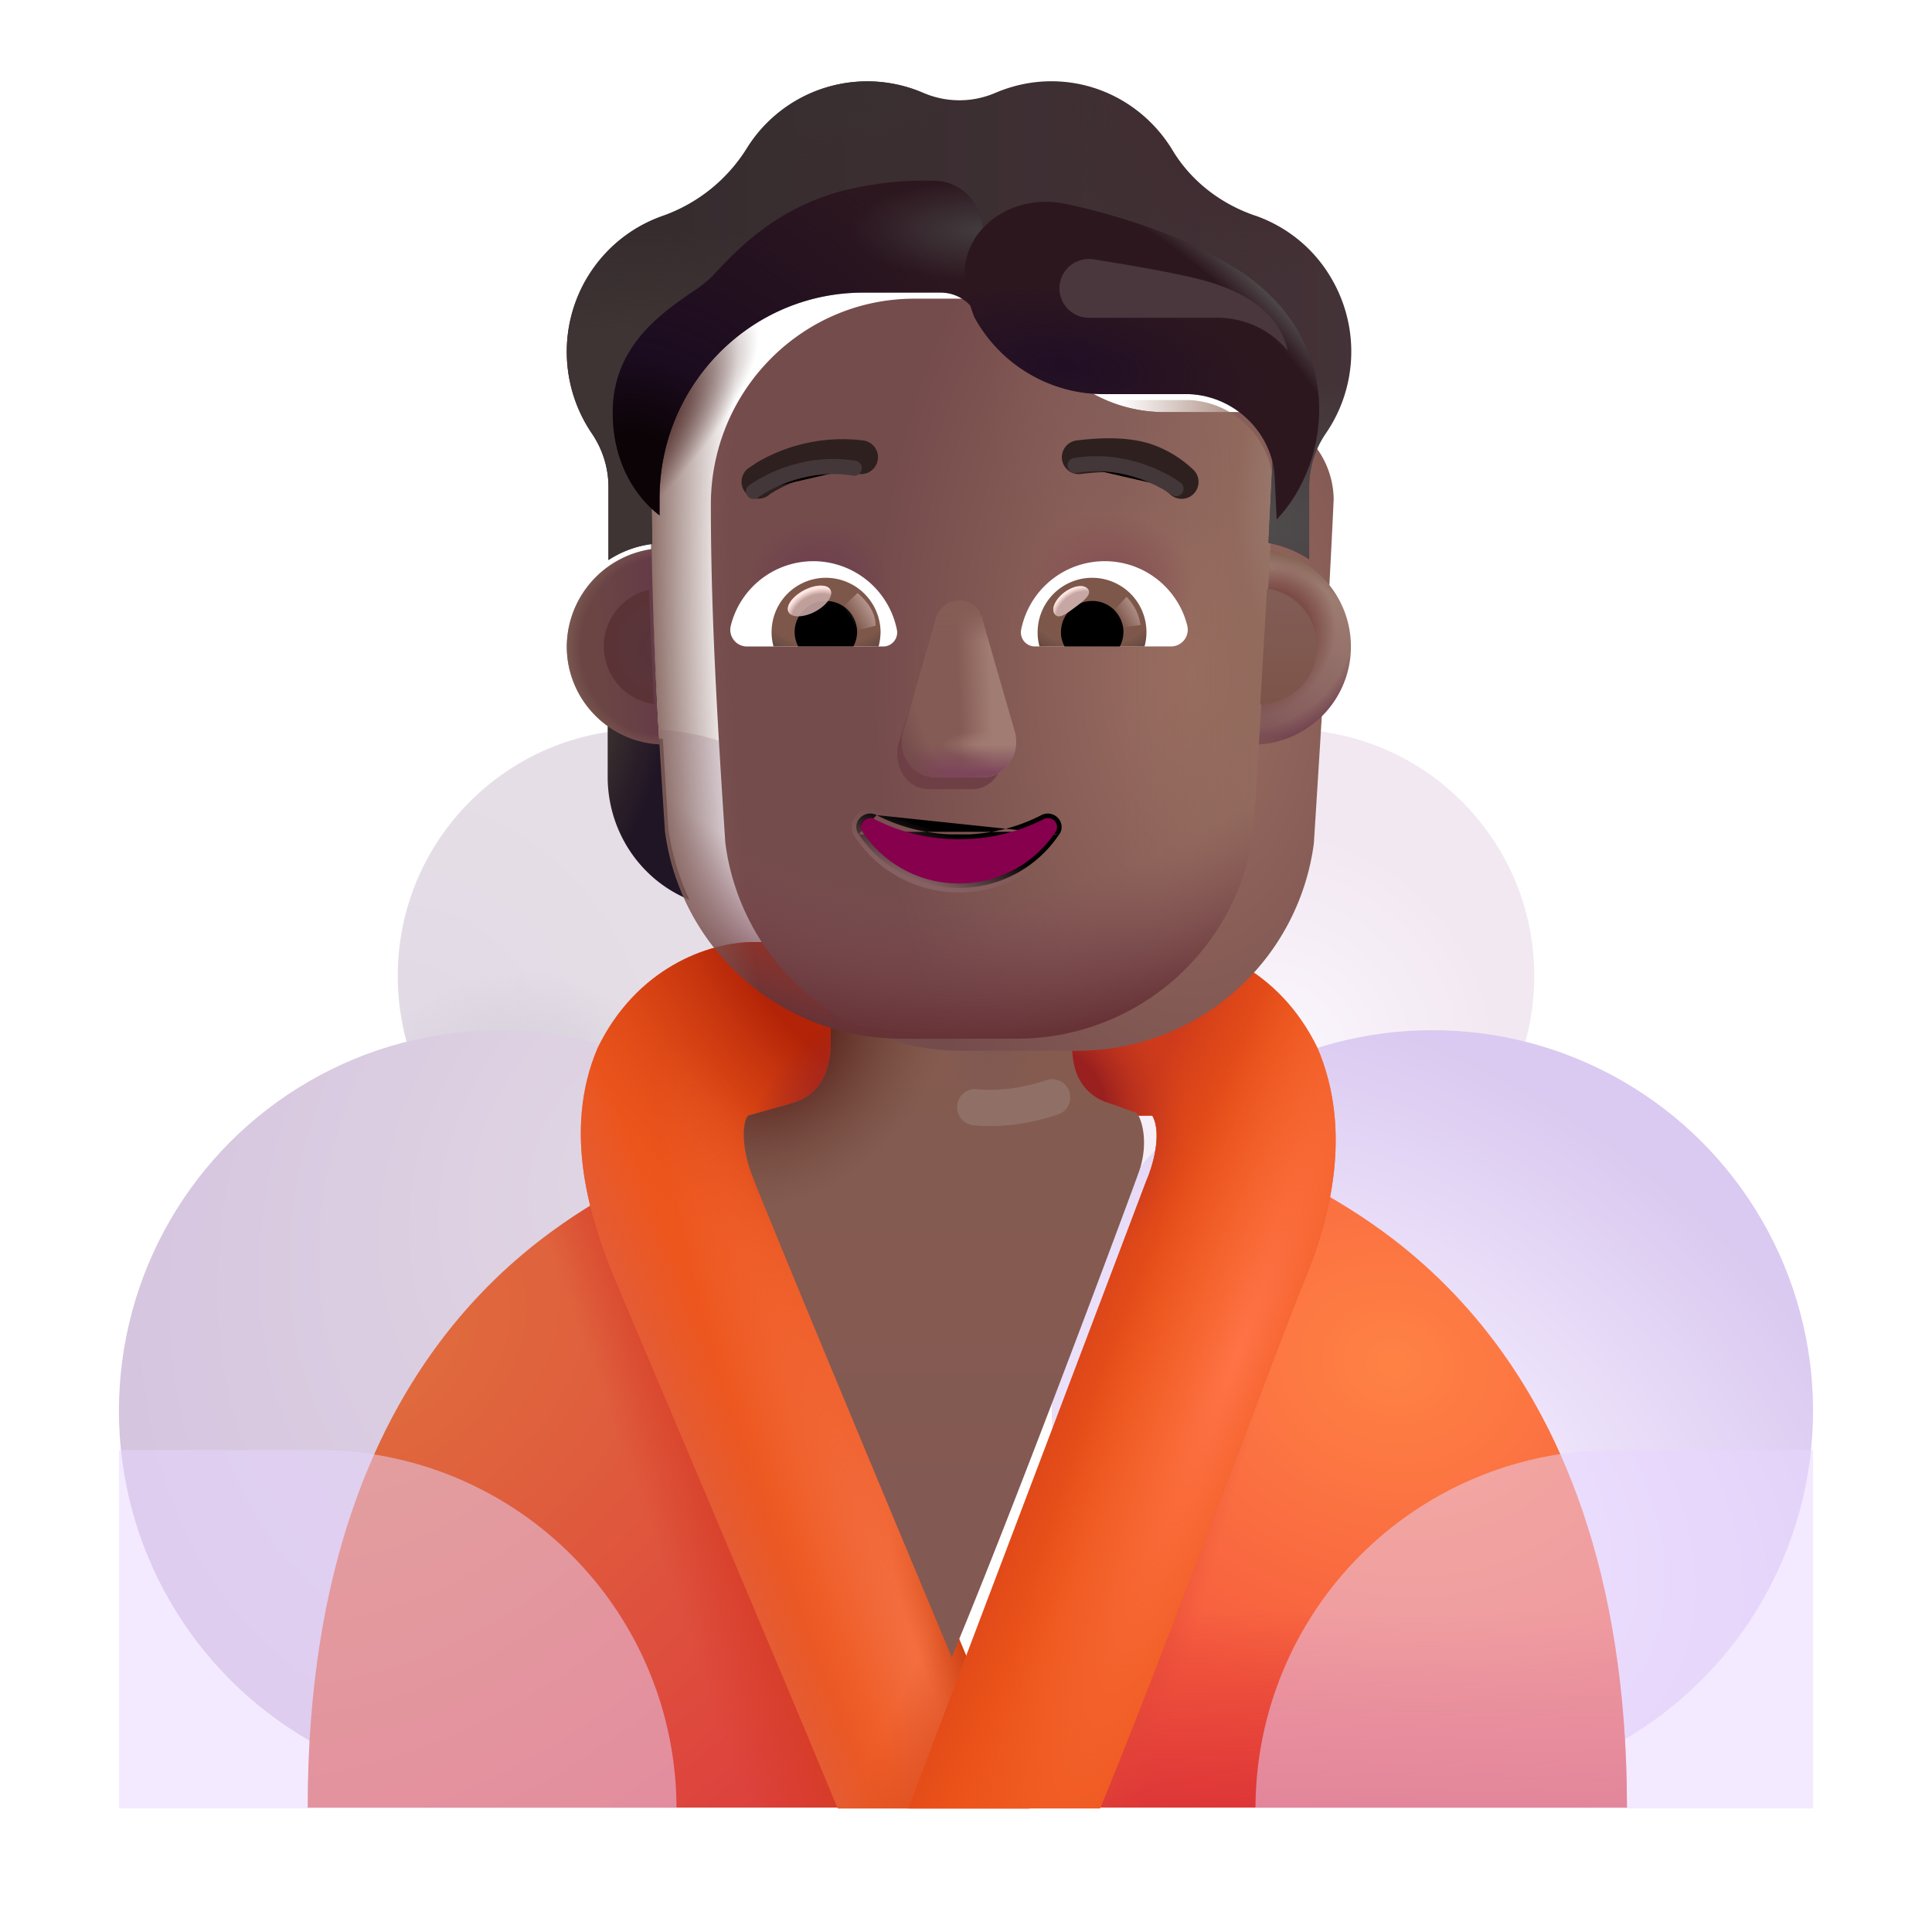 <svg width="100%" height="100%" viewBox="0 0 32 32" xmlns="http://www.w3.org/2000/svg"><circle cx="10.674" cy="16.165" r="4.086" fill="url(#a)"/><circle cx="10.674" cy="16.165" r="4.086" fill="url(#b)"/><circle cx="8.275" cy="23.368" r="6.305" fill="url(#c)"/><circle r="4.086" fill="url(#d)" transform="matrix(-1 0 0 1 21.326 16.165)"/><circle r="4.086" fill="url(#e)" transform="matrix(-1 0 0 1 21.326 16.165)"/><circle r="6.305" fill="url(#f)" transform="matrix(-1 0 0 1 23.725 23.368)"/><path fill="url(#g)" d="M26.947 29.939c0-7.961-4.617-9.875-5.375-10.383l-5.047 10.383z"/><path fill="url(#h)" d="M26.947 29.939c0-7.961-4.617-9.875-5.375-10.383l-5.047 10.383z"/><path fill="url(#i)" d="M26.947 29.939c0-7.961-4.617-9.875-5.375-10.383l-5.047 10.383z"/><path fill="url(#j)" d="M5.096 29.939c0-7.961 4.617-9.875 5.375-10.383l5.047 10.383z"/><path fill="url(#k)" d="M5.096 29.939c0-7.961 4.617-9.875 5.375-10.383l5.047 10.383z"/><path fill="#ED561D" d="M9.9 17.353c.641-1.313 1.82-1.75 2.594-1.75h2.61v2.875h-2.47c-.168.303-.002.85.102 1.086l4.317 10.39h-3.176c-1.068-2.583-3.292-7.817-3.68-8.742-.42-1.004-.89-2.476-.297-3.86"/><path fill="url(#l)" d="M9.9 17.353c.641-1.313 1.82-1.75 2.594-1.75h2.61v2.875h-2.47c-.168.303-.002.85.102 1.086l4.317 10.39h-3.176c-1.068-2.583-3.292-7.817-3.68-8.742-.42-1.004-.89-2.476-.297-3.86"/><path fill="url(#m)" d="M9.9 17.353c.641-1.313 1.82-1.75 2.594-1.75h2.61v2.875h-2.47c-.168.303-.002.85.102 1.086l4.317 10.39h-3.176c-1.068-2.583-3.292-7.817-3.68-8.742-.42-1.004-.89-2.476-.297-3.86"/><path fill="url(#n)" d="M9.9 17.353c.641-1.313 1.82-1.75 2.594-1.75h2.61v2.875h-2.47c-.168.303-.002.85.102 1.086l4.317 10.39h-3.176c-1.068-2.583-3.292-7.817-3.68-8.742-.42-1.004-.89-2.476-.297-3.86"/><path fill="url(#o)" d="M9.9 17.353c.641-1.313 1.82-1.75 2.594-1.75h2.61v2.875h-2.47c-.168.303-.002.85.102 1.086l4.317 10.39h-3.176c-1.068-2.583-3.292-7.817-3.68-8.742-.42-1.004-.89-2.476-.297-3.86"/><path fill="url(#p)" d="M9.9 17.353c.641-1.313 1.82-1.75 2.594-1.75h2.61v2.875h-2.47c-.168.303-.002.85.102 1.086l4.317 10.39h-3.176c-1.068-2.583-3.292-7.817-3.68-8.742-.42-1.004-.89-2.476-.297-3.86"/><path fill="url(#q)" d="M9.9 17.353c.641-1.313 1.82-1.75 2.594-1.75h2.61v2.875h-2.47c-.168.303-.002.85.102 1.086l4.317 10.39h-3.176c-1.068-2.583-3.292-7.817-3.68-8.742-.42-1.004-.89-2.476-.297-3.86"/><path fill="#EC551B" d="M21.82 17.353c-.641-1.313-1.82-1.75-2.594-1.75h-2.61v2.875h2.47c.168.303.002.85-.102 1.086l-3.939 10.39h3.176c1.068-2.583 2.995-7.817 3.383-8.742.42-1.004.81-2.476.216-3.86"/><path fill="url(#r)" d="M21.82 17.353c-.641-1.313-1.82-1.75-2.594-1.75h-2.61v2.875h2.47c.168.303.002.85-.102 1.086l-3.939 10.39h3.176c1.068-2.583 2.995-7.817 3.383-8.742.42-1.004.81-2.476.216-3.86"/><path fill="url(#s)" d="M21.82 17.353c-.641-1.313-1.82-1.75-2.594-1.75h-2.61v2.875h2.47c.168.303.002.85-.102 1.086l-3.939 10.39h3.176c1.068-2.583 2.995-7.817 3.383-8.742.42-1.004.81-2.476.216-3.86"/><path fill="url(#t)" d="M21.82 17.353c-.641-1.313-1.82-1.75-2.594-1.75h-2.61v2.875h2.47c.168.303.002.85-.102 1.086l-3.939 10.39h3.176c1.068-2.583 2.995-7.817 3.383-8.742.42-1.004.81-2.476.216-3.86"/><g filter="url(#u)"><path fill="url(#v)" d="M14.01 16.517h4v.887c.01.175.045.374.152.53a.8.8 0 0 0 .446.333l.464.164c.076.068.22.478.04.984-.181.505-2.043 5.51-3.094 8.02v.02l-.004-.01-.005.01v-.02c-1.052-2.51-3.139-7.515-3.32-8.02-.18-.506-.122-.87-.046-.937l.68-.192c.218-.062.373-.14.515-.347.113-.166.158-.39.172-.572z"/><path fill="url(#w)" d="M14.01 16.517h4v.887c.01.175.045.374.152.53a.8.8 0 0 0 .446.333l.464.164c.076.068.22.478.04.984-.181.505-2.043 5.51-3.094 8.02v.02l-.004-.01-.005.01v-.02c-1.052-2.51-3.139-7.515-3.32-8.02-.18-.506-.122-.87-.046-.937l.68-.192c.218-.062.373-.14.515-.347.113-.166.158-.39.172-.572z"/><path fill="url(#x)" d="M14.01 16.517h4v.887c.01.175.045.374.152.53a.8.8 0 0 0 .446.333l.464.164c.076.068.22.478.04.984-.181.505-2.043 5.51-3.094 8.02v.02l-.004-.01-.005.01v-.02c-1.052-2.51-3.139-7.515-3.32-8.02-.18-.506-.122-.87-.046-.937l.68-.192c.218-.062.373-.14.515-.347.113-.166.158-.39.172-.572z"/></g><path fill="#E8D6FF" d="M1.97 24.017h3.298a5.94 5.94 0 0 1 5.937 5.937H1.971zM30.03 24.017h-3.298a5.94 5.94 0 0 0-5.937 5.937h9.234z" opacity=".5"/><g filter="url(#y)"><path stroke="#907066" stroke-linecap="round" stroke-width=".6" d="M16.152 18.338c.19.027.71.032 1.275-.163"/></g><path fill="url(#z)" d="M20.791 12.237c.338-.01.655-.126.913-.311v.94c0 .901-.537 1.704-1.353 2.037q.26-.55.349-1.19z"/><path fill="url(#A)" d="M10.978 12.237a1.66 1.66 0 0 1-.913-.311v.94c0 .901.537 1.704 1.353 2.037a4.1 4.1 0 0 1-.35-1.19z"/><g filter="url(#B)"><path fill="url(#C)" d="M11.014 13.766a3.95 3.95 0 0 0 3.922 3.438h1.904a3.95 3.95 0 0 0 3.922-3.438c.12-1.9.24-3.795.328-5.695a1.463 1.463 0 0 0-1.392-1.445h-1.413a2.44 2.44 0 0 1-2.233-1.457.67.67 0 0 0-.62-.422h-1.286c-1.863 0-3.372 1.527-3.372 3.41 0 1.879.117 3.727.24 5.61"/><path fill="url(#D)" d="M11.014 13.766a3.95 3.95 0 0 0 3.922 3.438h1.904a3.95 3.95 0 0 0 3.922-3.438c.12-1.9.24-3.795.328-5.695a1.463 1.463 0 0 0-1.392-1.445h-1.413a2.44 2.44 0 0 1-2.233-1.457.67.67 0 0 0-.62-.422h-1.286c-1.863 0-3.372 1.527-3.372 3.41 0 1.879.117 3.727.24 5.61"/></g><path fill="url(#E)" d="M11.014 13.766a3.95 3.95 0 0 0 3.922 3.438h1.904a3.95 3.95 0 0 0 3.922-3.438c.12-1.9.24-3.795.328-5.695a1.463 1.463 0 0 0-1.392-1.445h-1.413a2.44 2.44 0 0 1-2.233-1.457.67.67 0 0 0-.62-.422h-1.286c-1.863 0-3.372 1.527-3.372 3.41 0 1.879.117 3.727.24 5.61"/><path fill="url(#F)" d="M11.014 13.766a3.95 3.95 0 0 0 3.922 3.438h1.904a3.95 3.95 0 0 0 3.922-3.438c.12-1.9.24-3.795.328-5.695a1.463 1.463 0 0 0-1.392-1.445h-1.413a2.44 2.44 0 0 1-2.233-1.457.67.67 0 0 0-.62-.422h-1.286c-1.863 0-3.372 1.527-3.372 3.41 0 1.879.117 3.727.24 5.61"/><path fill="url(#G)" d="M11.014 13.766a3.95 3.95 0 0 0 3.922 3.438h1.904a3.95 3.95 0 0 0 3.922-3.438c.12-1.9.24-3.795.328-5.695a1.463 1.463 0 0 0-1.392-1.445h-1.413a2.44 2.44 0 0 1-2.233-1.457.67.67 0 0 0-.62-.422h-1.286c-1.863 0-3.372 1.527-3.372 3.41 0 1.879.117 3.727.24 5.61"/><path fill="url(#H)" d="M11.014 13.766a3.95 3.95 0 0 0 3.922 3.438h1.904a3.95 3.95 0 0 0 3.922-3.438c.12-1.9.24-3.795.328-5.695a1.463 1.463 0 0 0-1.392-1.445h-1.413a2.44 2.44 0 0 1-2.233-1.457.67.67 0 0 0-.62-.422h-1.286c-1.863 0-3.372 1.527-3.372 3.41 0 1.879.117 3.727.24 5.61"/><path fill="url(#I)" d="M11.014 13.766a3.95 3.95 0 0 0 3.922 3.438h1.904a3.95 3.95 0 0 0 3.922-3.438c.12-1.9.24-3.795.328-5.695a1.463 1.463 0 0 0-1.392-1.445h-1.413a2.44 2.44 0 0 1-2.233-1.457.67.67 0 0 0-.62-.422h-1.286c-1.863 0-3.372 1.527-3.372 3.41 0 1.879.117 3.727.24 5.61"/><path fill="url(#J)" d="M11.014 13.766a3.95 3.95 0 0 0 3.922 3.438h1.904a3.95 3.95 0 0 0 3.922-3.438c.12-1.9.24-3.795.328-5.695a1.463 1.463 0 0 0-1.392-1.445h-1.413a2.44 2.44 0 0 1-2.233-1.457.67.67 0 0 0-.62-.422h-1.286c-1.863 0-3.372 1.527-3.372 3.41 0 1.879.117 3.727.24 5.61"/><path fill="url(#K)" d="M11.014 13.766a3.95 3.95 0 0 0 3.922 3.438h1.904a3.95 3.95 0 0 0 3.922-3.438c.12-1.9.24-3.795.328-5.695a1.463 1.463 0 0 0-1.392-1.445h-1.413a2.44 2.44 0 0 1-2.233-1.457.67.67 0 0 0-.62-.422h-1.286c-1.863 0-3.372 1.527-3.372 3.41 0 1.879.117 3.727.24 5.61"/><g filter="url(#L)"><path fill="#6F3F46" d="m15.479 10.452-.596 1.855c-.102.382.142.764.489.764h.738c.346 0 .591-.388.49-.764l-.5-1.855c-.107-.411-.509-.411-.621 0"/></g><g filter="url(#M)"><path fill="#845B55" d="m15.499 10.254-.537 1.856c-.11.382.153.763.526.763h.793c.373 0 .635-.387.526-.763l-.537-1.856c-.115-.41-.651-.41-.771 0"/><path fill="url(#N)" d="m15.499 10.254-.537 1.856c-.11.382.153.763.526.763h.793c.373 0 .635-.387.526-.763l-.537-1.856c-.115-.41-.651-.41-.771 0"/><path fill="url(#O)" d="m15.499 10.254-.537 1.856c-.11.382.153.763.526.763h.793c.373 0 .635-.387.526-.763l-.537-1.856c-.115-.41-.651-.41-.771 0"/><path fill="url(#P)" d="m15.499 10.254-.537 1.856c-.11.382.153.763.526.763h.793c.373 0 .635-.387.526-.763l-.537-1.856c-.115-.41-.651-.41-.771 0"/><path fill="url(#Q)" d="m15.499 10.254-.537 1.856c-.11.382.153.763.526.763h.793c.373 0 .635-.387.526-.763l-.537-1.856c-.115-.41-.651-.41-.771 0"/><path fill="url(#R)" d="m15.499 10.254-.537 1.856c-.11.382.153.763.526.763h.793c.373 0 .635-.387.526-.763l-.537-1.856c-.115-.41-.651-.41-.771 0"/></g><g filter="url(#S)"><path stroke="url(#T)" stroke-width=".15" d="M14.52 13.501c.394.205.864.323 1.364.323.506 0 .97-.118 1.364-.323a.23.23 0 0 1 .273.045c.065.067.09.176.024.274m-3.024-.319 2.962.278M14.52 13.5h-.001a.23.23 0 0 0-.273.047.21.21 0 0 0-.023.273m.297-.32-.235.278m3.26.041h-.001l-.062-.041m.062.041-.062-.041m.062.041a1.99 1.99 0 0 1-1.66.888 1.99 1.99 0 0 1-1.66-.887m3.258-.042a1.91 1.91 0 0 1-1.599.854c-.67 0-1.26-.342-1.598-.854m-.062.042.062-.042m-.062.042v-.001l.062-.041"/></g><path fill="url(#U)" d="M15.884 13.9c-.512 0-.993-.121-1.398-.332-.138-.07-.287.085-.2.21.338.513.927.855 1.598.855s1.26-.342 1.599-.854c.087-.13-.062-.282-.2-.211a3 3 0 0 1-1.399.331"/><g filter="url(#V)"><path fill="url(#W)" d="M20.785 4.27c.519.18.985.542 1.279 1.062a2.39 2.39 0 0 1-.107 2.55c-.177.26-.273.568-.273.882v1.2a1.8 1.8 0 0 0-.674-.271l.08-1.622a1.463 1.463 0 0 0-1.392-1.445h-1.413a2.44 2.44 0 0 1-2.233-1.457.67.67 0 0 0-.62-.422h-1.286c-1.863 0-3.372 1.527-3.372 3.41l.03 1.553a1.7 1.7 0 0 0-.726.266V8.764c0-.314-.097-.622-.273-.882a2.41 2.41 0 0 1-.145-2.469c.295-.558.771-.947 1.312-1.137a2.7 2.7 0 0 0 1.397-1.12 2.35 2.35 0 0 1 2.918-.92c.385.167.819.167 1.204 0 .284-.12.594-.19.92-.19.852 0 1.596.46 2.008 1.142.31.514.798.888 1.366 1.083"/><path fill="url(#X)" d="M20.785 4.27c.519.18.985.542 1.279 1.062a2.39 2.39 0 0 1-.107 2.55c-.177.26-.273.568-.273.882v1.2a1.8 1.8 0 0 0-.674-.271l.08-1.622a1.463 1.463 0 0 0-1.392-1.445h-1.413a2.44 2.44 0 0 1-2.233-1.457.67.67 0 0 0-.62-.422h-1.286c-1.863 0-3.372 1.527-3.372 3.41l.03 1.553a1.7 1.7 0 0 0-.726.266V8.764c0-.314-.097-.622-.273-.882a2.41 2.41 0 0 1-.145-2.469c.295-.558.771-.947 1.312-1.137a2.7 2.7 0 0 0 1.397-1.12 2.35 2.35 0 0 1 2.918-.92c.385.167.819.167 1.204 0 .284-.12.594-.19.92-.19.852 0 1.596.46 2.008 1.142.31.514.798.888 1.366 1.083"/><path fill="url(#Y)" d="M20.785 4.27c.519.18.985.542 1.279 1.062a2.39 2.39 0 0 1-.107 2.55c-.177.26-.273.568-.273.882v1.2a1.8 1.8 0 0 0-.674-.271l.08-1.622a1.463 1.463 0 0 0-1.392-1.445h-1.413a2.44 2.44 0 0 1-2.233-1.457.67.67 0 0 0-.62-.422h-1.286c-1.863 0-3.372 1.527-3.372 3.41l.03 1.553a1.7 1.7 0 0 0-.726.266V8.764c0-.314-.097-.622-.273-.882a2.41 2.41 0 0 1-.145-2.469c.295-.558.771-.947 1.312-1.137a2.7 2.7 0 0 0 1.397-1.12 2.35 2.35 0 0 1 2.918-.92c.385.167.819.167 1.204 0 .284-.12.594-.19.92-.19.852 0 1.596.46 2.008 1.142.31.514.798.888 1.366 1.083"/><path fill="url(#Z)" d="M20.785 4.27c.519.18.985.542 1.279 1.062a2.39 2.39 0 0 1-.107 2.55c-.177.26-.273.568-.273.882v1.2a1.8 1.8 0 0 0-.674-.271l.08-1.622a1.463 1.463 0 0 0-1.392-1.445h-1.413a2.44 2.44 0 0 1-2.233-1.457.67.67 0 0 0-.62-.422h-1.286c-1.863 0-3.372 1.527-3.372 3.41l.03 1.553a1.7 1.7 0 0 0-.726.266V8.764c0-.314-.097-.622-.273-.882a2.41 2.41 0 0 1-.145-2.469c.295-.558.771-.947 1.312-1.137a2.7 2.7 0 0 0 1.397-1.12 2.35 2.35 0 0 1 2.918-.92c.385.167.819.167 1.204 0 .284-.12.594-.19.92-.19.852 0 1.596.46 2.008 1.142.31.514.798.888 1.366 1.083"/><path fill="url(#aa)" d="M20.785 4.27c.519.18.985.542 1.279 1.062a2.39 2.39 0 0 1-.107 2.55c-.177.26-.273.568-.273.882v1.2a1.8 1.8 0 0 0-.674-.271l.08-1.622a1.463 1.463 0 0 0-1.392-1.445h-1.413a2.44 2.44 0 0 1-2.233-1.457.67.67 0 0 0-.62-.422h-1.286c-1.863 0-3.372 1.527-3.372 3.41l.03 1.553a1.7 1.7 0 0 0-.726.266V8.764c0-.314-.097-.622-.273-.882a2.41 2.41 0 0 1-.145-2.469c.295-.558.771-.947 1.312-1.137a2.7 2.7 0 0 0 1.397-1.12 2.35 2.35 0 0 1 2.918-.92c.385.167.819.167 1.204 0 .284-.12.594-.19.92-.19.852 0 1.596.46 2.008 1.142.31.514.798.888 1.366 1.083"/></g><g filter="url(#ab)"><path fill="#2E201F" d="M19.652 7.968a1.9 1.9 0 0 0-.694-.415c-.307-.097-.692-.123-1.224-.058a.28.28 0 0 0 .068.556c.486-.06.783-.028.988.036.2.063.335.165.494.303a.28.28 0 1 0 .368-.422"/></g><g filter="url(#ac)"><path fill="#2E201F" d="M12.441 7.858a2.8 2.8 0 0 1 1.755-.363.28.28 0 0 1-.067.556 2.24 2.24 0 0 0-1.4.287 1 1 0 0 0-.093.06l-.002.003a.28.28 0 0 1-.343-.443z"/></g><g filter="url(#ad)"><path fill="#2D171F" d="M16.119 5.307a3 3 0 0 1-.067-.138.67.67 0 0 0-.62-.422h-1.286c-1.863 0-3.372 1.527-3.372 3.41v.279c-.343-.262-.775-.813-.775-1.704 0-1.082.79-1.629 1.292-1.978a2.5 2.5 0 0 0 .334-.255l.1-.106c.354-.374.982-1.04 2.08-1.332a5.5 5.5 0 0 1 1.53-.167c.472.012.805.42.805.893v1.507z"/><path fill="url(#ae)" d="M16.119 5.307a3 3 0 0 1-.067-.138.67.67 0 0 0-.62-.422h-1.286c-1.863 0-3.372 1.527-3.372 3.41v.279c-.343-.262-.775-.813-.775-1.704 0-1.082.79-1.629 1.292-1.978a2.5 2.5 0 0 0 .334-.255l.1-.106c.354-.374.982-1.04 2.08-1.332a5.5 5.5 0 0 1 1.53-.167c.472.012.805.42.805.893v1.507z"/><path fill="url(#af)" d="M16.119 5.307a3 3 0 0 1-.067-.138.67.67 0 0 0-.62-.422h-1.286c-1.863 0-3.372 1.527-3.372 3.41v.279c-.343-.262-.775-.813-.775-1.704 0-1.082.79-1.629 1.292-1.978a2.5 2.5 0 0 0 .334-.255l.1-.106c.354-.374.982-1.04 2.08-1.332a5.5 5.5 0 0 1 1.53-.167c.472.012.805.42.805.893v1.507z"/></g><g filter="url(#ag)"><path fill="#2D171F" d="m21.146 8.605-.03-.637c-.01-.771-.647-1.407-1.418-1.44h-1.413c-.898 0-1.716-.49-2.144-1.27 0 0-.062-.144-.125-.388-.253-.97.674-1.707 1.654-1.49.952.21 2.034.564 2.857 1.101 1.76 1.149 1.546 3.149.619 4.124"/><path fill="url(#ah)" d="m21.146 8.605-.03-.637c-.01-.771-.647-1.407-1.418-1.44h-1.413c-.898 0-1.716-.49-2.144-1.27 0 0-.062-.144-.125-.388-.253-.97.674-1.707 1.654-1.49.952.21 2.034.564 2.857 1.101 1.76 1.149 1.546 3.149.619 4.124"/><path fill="url(#ai)" d="m21.146 8.605-.03-.637c-.01-.771-.647-1.407-1.418-1.44h-1.413c-.898 0-1.716-.49-2.144-1.27 0 0-.062-.144-.125-.388-.253-.97.674-1.707 1.654-1.49.952.21 2.034.564 2.857 1.101 1.76 1.149 1.546 3.149.619 4.124"/></g><path fill="#fff" d="M18.298 9.295c.659 0 1.216.454 1.367 1.069a.277.277 0 0 1-.27.343h-2.252a.232.232 0 0 1-.23-.274 1.41 1.41 0 0 1 1.385-1.138"/><path fill="url(#aj)" d="M18.089 9.57a.9.9 0 0 1 .868 1.138h-1.74a.904.904 0 0 1 .872-1.138"/><path fill="#000" d="M17.573 10.47c0-.286.23-.516.516-.516a.514.514 0 0 1 .459.754h-.914a.47.47 0 0 1-.061-.238"/><g filter="url(#ak)"><path fill="#C7A7A3" d="M18.023 9.76c.064.086-.07.19-.223.304-.152.114-.266.195-.33.109s.008-.248.16-.362c.153-.114.328-.137.393-.051"/><path fill="url(#al)" d="M18.023 9.76c.064.086-.07.19-.223.304-.152.114-.266.195-.33.109s.008-.248.16-.362c.153-.114.328-.137.393-.051"/></g><g filter="url(#am)"><path fill="url(#an)" d="M18.891 10.352a.85.85 0 0 0-.233-.467l-.263.287.119.23z"/></g><path fill="#fff" d="M13.471 9.295a1.41 1.41 0 0 0-1.367 1.069.277.277 0 0 0 .27.344h2.252a.232.232 0 0 0 .23-.275 1.414 1.414 0 0 0-1.385-1.138"/><path fill="url(#ao)" d="M13.68 9.57a.9.9 0 0 0-.868 1.138h1.74a1 1 0 0 0 .033-.238.907.907 0 0 0-.905-.9"/><path fill="#000" d="M14.196 10.47a.514.514 0 0 0-.516-.516.514.514 0 0 0-.459.753h.913a.5.5 0 0 0 .062-.237"/><g filter="url(#ap)"><path fill="url(#aq)" d="M14.503 10.364c0-.29-.237-.485-.3-.543l-.292.281.18.365z"/></g><g filter="url(#ar)" transform="rotate(-27.914 13.408 9.954)"><ellipse cx="13.408" cy="9.954" fill="#C7A7A3" fill-opacity=".9" rx=".393" ry=".199"/><ellipse cx="13.408" cy="9.954" fill="url(#as)" rx=".393" ry=".199"/></g><path fill="url(#at)" d="M20.852 12.329q.101-1.61.187-3.221a1.625 1.625 0 0 1-.187 3.221"/><path fill="url(#au)" d="M20.852 12.329q.101-1.61.187-3.221a1.625 1.625 0 0 1-.187 3.221"/><path fill="url(#av)" d="M20.852 12.329q.101-1.61.187-3.221a1.625 1.625 0 0 1-.187 3.221"/><path fill="url(#aw)" d="M20.852 12.329q.101-1.61.187-3.221a1.625 1.625 0 0 1-.187 3.221"/><path fill="url(#ax)" d="M10.793 9.095a1.64 1.64 0 0 0-1.405 1.613c0 .867.68 1.575 1.535 1.621a79 79 0 0 1-.13-3.234"/><path fill="url(#ay)" d="M10.793 9.095a1.64 1.64 0 0 0-1.405 1.613c0 .867.68 1.575 1.535 1.621a79 79 0 0 1-.13-3.234"/><g filter="url(#az)"><path fill="url(#aA)" d="M10.752 9.766a.965.965 0 0 0 .084 1.897 79 79 0 0 1-.085-1.897"/></g><g filter="url(#aB)"><path fill="url(#aC)" d="M20.874 11.668q.058-.96.111-1.92a.965.965 0 0 1-.111 1.92"/></g><g filter="url(#aD)"><path stroke="#433739" stroke-linecap="round" stroke-width=".25" d="M12.48 8.14c.26-.186.906-.513 1.67-.385"/></g><g filter="url(#aE)"><path stroke="#433739" stroke-linecap="round" stroke-width=".25" d="M19.479 8.094c-.26-.186-.906-.514-1.671-.385"/></g><g filter="url(#aF)"><path fill="#49373D" d="M20.116 5.263h-2.1a.487.487 0 1 1 .078-.97c.545.086 1.268.207 1.753.328 1.096.271 1.398.805 1.483 1.185a1.53 1.53 0 0 0-1.214-.543"/></g><defs><radialGradient id="a" cx="0" cy="0" r="1" gradientTransform="matrix(3.594 -2.438 2.728 4.022 6.877 17.33)" gradientUnits="userSpaceOnUse"><stop stop-color="#E1DAE6"/><stop offset="1" stop-color="#E6DEE6"/></radialGradient><radialGradient id="b" cx="0" cy="0" r="1" gradientTransform="matrix(-.016 -1.766 2.482 -.022 8.596 17.83)" gradientUnits="userSpaceOnUse"><stop offset=".384" stop-color="#DAD4DE"/><stop offset="1" stop-color="#DAD4DE" stop-opacity="0"/></radialGradient><radialGradient id="c" cx="0" cy="0" r="1" gradientTransform="matrix(-5.471 9.462 -7.021 -4.06 10.46 19.268)" gradientUnits="userSpaceOnUse"><stop stop-color="#E0D6E3"/><stop offset="1" stop-color="#D5C4DF"/></radialGradient><radialGradient id="d" cx="0" cy="0" r="1" gradientTransform="rotate(44.444 -1.585 1.225)scale(4.688)" gradientUnits="userSpaceOnUse"><stop stop-color="#FBF7FF"/><stop offset=".836" stop-color="#F2E8F1"/></radialGradient><radialGradient id="e" cx="0" cy="0" r="1" gradientTransform="matrix(-.031 -1.594 5.114 -.1 2.316 5.313)" gradientUnits="userSpaceOnUse"><stop offset=".201" stop-color="#E8DEE9"/><stop offset="1" stop-color="#E8DEE9" stop-opacity="0"/></radialGradient><radialGradient id="f" cx="0" cy="0" r="1" gradientTransform="rotate(55.985 -.49 1.892)scale(8.853 12.857)" gradientUnits="userSpaceOnUse"><stop offset=".192" stop-color="#F3EBFE"/><stop offset=".819" stop-color="#DAC9F0"/></radialGradient><radialGradient id="g" cx="0" cy="0" r="1" gradientTransform="matrix(-1.359 5.781 -6.812 -1.602 23.096 22.58)" gradientUnits="userSpaceOnUse"><stop stop-color="#FF8244"/><stop offset="1" stop-color="#F65C3E"/></radialGradient><radialGradient id="j" cx="0" cy="0" r="1" gradientTransform="rotate(49.58 -20.954 18.108)scale(10.603 14.708)" gradientUnits="userSpaceOnUse"><stop stop-color="#E06D3D"/><stop offset="1" stop-color="#DD3D3D"/></radialGradient><radialGradient id="l" cx="0" cy="0" r="1" gradientTransform="rotate(136.439 3.601 10.943)scale(4.399 9.164)" gradientUnits="userSpaceOnUse"><stop offset=".208" stop-color="#B22307"/><stop offset="1" stop-color="#E24C14" stop-opacity="0"/></radialGradient><radialGradient id="n" cx="0" cy="0" r="1" gradientTransform="matrix(-4.828 -11.664 1.582 -.655 15.958 28.962)" gradientUnits="userSpaceOnUse"><stop stop-color="#F47246"/><stop offset="1" stop-color="#F47246" stop-opacity="0"/></radialGradient><radialGradient id="p" cx="0" cy="0" r="1" gradientTransform="matrix(-1.373 -3.155 .921 -.401 16.346 27.58)" gradientUnits="userSpaceOnUse"><stop stop-color="#C03005"/><stop offset="1" stop-color="#D84F1A" stop-opacity="0"/></radialGradient><radialGradient id="q" cx="0" cy="0" r="1" gradientTransform="matrix(-1.159 -1.178 1.624 -1.598 14.336 18.515)" gradientUnits="userSpaceOnUse"><stop offset=".328" stop-color="#9E2625"/><stop offset="1" stop-color="#9E2625" stop-opacity="0"/></radialGradient><radialGradient id="s" cx="0" cy="0" r="1" gradientTransform="matrix(2.016 -.672 .834 2.503 17.502 18.33)" gradientUnits="userSpaceOnUse"><stop offset=".374" stop-color="#99201F"/><stop offset="1" stop-color="#D03D1C" stop-opacity="0"/></radialGradient><radialGradient id="t" cx="0" cy="0" r="1" gradientTransform="rotate(110.875 2.49 18.294)scale(11.84 2.01)" gradientUnits="userSpaceOnUse"><stop stop-color="#FF7347"/><stop offset="1" stop-color="#F6682E" stop-opacity="0"/></radialGradient><radialGradient id="w" cx="0" cy="0" r="1" gradientTransform="matrix(1.812 1.75 -2.19 2.268 13.158 17.204)" gradientUnits="userSpaceOnUse"><stop offset=".275" stop-color="#5D2921"/><stop offset="1" stop-color="#714A3D" stop-opacity="0"/></radialGradient><radialGradient id="x" cx="0" cy="0" r="1" gradientTransform="matrix(0 3.012 -.763 0 16.64 16.221)" gradientUnits="userSpaceOnUse"><stop stop-color="#7D5855"/><stop offset="1" stop-color="#7D5855" stop-opacity="0"/></radialGradient><radialGradient id="z" cx="0" cy="0" r="1" gradientTransform="matrix(.756 2.038 -2.421 .898 20.682 11.926)" gradientUnits="userSpaceOnUse"><stop offset=".215" stop-color="#332F31"/><stop offset="1" stop-color="#221925"/></radialGradient><radialGradient id="A" cx="0" cy="0" r="1" gradientTransform="matrix(1.49 .468 -1.445 4.598 9.771 12.42)" gradientUnits="userSpaceOnUse"><stop stop-color="#3E3330"/><stop offset=".746" stop-color="#201524"/></radialGradient><radialGradient id="C" cx="0" cy="0" r="1" gradientTransform="matrix(-5.277 0 0 -9.335 18.718 10.976)" gradientUnits="userSpaceOnUse"><stop stop-color="#9A6E61"/><stop offset="1" stop-color="#754C4C"/><stop offset="1" stop-color="#754C4C"/></radialGradient><radialGradient id="D" cx="0" cy="0" r="1" gradientTransform="matrix(-1.759 2.91 -2.402 -1.453 18.334 5.95)" gradientUnits="userSpaceOnUse"><stop offset=".078" stop-color="#855E5A"/><stop offset="1" stop-color="#855E5A" stop-opacity="0"/></radialGradient><radialGradient id="F" cx="0" cy="0" r="1" gradientTransform="matrix(0 9.443 -10.281 0 15.932 8)" gradientUnits="userSpaceOnUse"><stop offset=".727" stop-color="#7E4C56" stop-opacity="0"/><stop offset=".977" stop-color="#663236"/></radialGradient><radialGradient id="G" cx="0" cy="0" r="1" gradientTransform="matrix(0 -1.159 1.434 0 18.354 9.65)" gradientUnits="userSpaceOnUse"><stop offset=".325" stop-color="#875455"/><stop offset="1" stop-color="#875455" stop-opacity="0"/></radialGradient><radialGradient id="H" cx="0" cy="0" r="1" gradientTransform="matrix(.004 -1.105 1.202 .004 13.563 9.697)" gradientUnits="userSpaceOnUse"><stop offset=".378" stop-color="#70424E"/><stop offset="1" stop-color="#70424E" stop-opacity="0"/></radialGradient><radialGradient id="I" cx="0" cy="0" r="1" gradientTransform="matrix(-8.575 .541 -1.383 -21.906 19.35 11.973)" gradientUnits="userSpaceOnUse"><stop offset=".836" stop-color="#815F58" stop-opacity="0"/><stop offset="1" stop-color="#815F58"/></radialGradient><radialGradient id="J" cx="0" cy="0" r="1" gradientTransform="rotate(-40.741 15.58 -8.05)scale(4.511 1.332)" gradientUnits="userSpaceOnUse"><stop offset=".539" stop-color="#4F2C2A"/><stop offset="1" stop-color="#4F2C2A" stop-opacity="0"/></radialGradient><radialGradient id="K" cx="0" cy="0" r="1" gradientTransform="matrix(-.237 2.521 -1.008 -.095 21.48 8.031)" gradientUnits="userSpaceOnUse"><stop offset=".245" stop-color="#98786D"/><stop offset="1" stop-color="#98786D" stop-opacity="0"/></radialGradient><radialGradient id="O" cx="0" cy="0" r="1" gradientTransform="matrix(0 .246 -.774 0 16.355 12.349)" gradientUnits="userSpaceOnUse"><stop stop-color="#A17C72"/><stop offset="1" stop-color="#A17C72" stop-opacity="0"/></radialGradient><radialGradient id="Q" cx="0" cy="0" r="1" gradientTransform="rotate(155.369 6.95 7.685)scale(1.689 2.714)" gradientUnits="userSpaceOnUse"><stop offset=".714" stop-color="#744A4A" stop-opacity="0"/><stop offset="1" stop-color="#744A4A"/></radialGradient><radialGradient id="U" cx="0" cy="0" r="1" gradientTransform="rotate(-26.18 39.16 -25.775)scale(2.454 9.874)" gradientUnits="userSpaceOnUse"><stop offset=".562" stop-color="#87004E"/><stop offset="1" stop-color="#87004D"/></radialGradient><radialGradient id="X" cx="0" cy="0" r="1" gradientTransform="matrix(0 -3.534 8.937 0 10.606 8.056)" gradientUnits="userSpaceOnUse"><stop offset=".536" stop-color="#3E3433"/><stop offset="1" stop-color="#3E3433" stop-opacity="0"/></radialGradient><radialGradient id="Y" cx="0" cy="0" r="1" gradientTransform="matrix(.115 -2.536 4.493 .204 20.79 9.379)" gradientUnits="userSpaceOnUse"><stop stop-color="#4F4D4D"/><stop offset="1" stop-color="#4F4D4D" stop-opacity="0"/></radialGradient><radialGradient id="Z" cx="0" cy="0" r="1" gradientTransform="matrix(-2.381 -1.566 1.149 -1.748 20.03 3.044)" gradientUnits="userSpaceOnUse"><stop stop-color="#402C32"/><stop offset="1" stop-color="#402C32" stop-opacity="0"/></radialGradient><radialGradient id="aa" cx="0" cy="0" r="1" gradientTransform="matrix(.678 1.209 -2.8 1.57 14.97 1.437)" gradientUnits="userSpaceOnUse"><stop offset=".287" stop-color="#392F31"/><stop offset="1" stop-color="#392F31" stop-opacity="0"/></radialGradient><radialGradient id="ae" cx="0" cy="0" r="1" gradientTransform="matrix(-2.222 0 0 -.825 16.14 3.717)" gradientUnits="userSpaceOnUse"><stop stop-color="#423C3F"/><stop offset="1" stop-color="#423C3F" stop-opacity="0"/></radialGradient><radialGradient id="af" cx="0" cy="0" r="1" gradientTransform="rotate(-57.724 12.183 -5.59)scale(6.083 6.739)" gradientUnits="userSpaceOnUse"><stop offset=".093" stop-color="#0B0306"/><stop offset=".311" stop-color="#1C0C20"/><stop offset="1" stop-color="#1C0C20" stop-opacity="0"/></radialGradient><radialGradient id="ah" cx="0" cy="0" r="1" gradientTransform="rotate(-43.614 18.727 -19.388)scale(3.734 6.837)" gradientUnits="userSpaceOnUse"><stop offset=".857" stop-color="#545051" stop-opacity="0"/><stop offset="1" stop-color="#545051"/></radialGradient><radialGradient id="ai" cx="0" cy="0" r="1" gradientTransform="rotate(6.667 -43.34 154.544)scale(3.301 1.382)" gradientUnits="userSpaceOnUse"><stop stop-color="#200E25"/><stop offset="1" stop-color="#200E25" stop-opacity="0"/></radialGradient><radialGradient id="aj" cx="0" cy="0" r="1" gradientTransform="matrix(0 .819 -1.303 0 18.087 10.05)" gradientUnits="userSpaceOnUse"><stop offset=".802" stop-color="#7D574A"/><stop offset="1" stop-color="#694B43"/><stop offset="1" stop-color="#804D49"/><stop offset="1" stop-color="#664842"/></radialGradient><radialGradient id="al" cx="0" cy="0" r="1" gradientTransform="matrix(-.234 -.302 .415 -.322 17.856 10.136)" gradientUnits="userSpaceOnUse"><stop offset=".766" stop-color="#FFE6E2" stop-opacity="0"/><stop offset=".966" stop-color="#FFE6E2"/></radialGradient><radialGradient id="ao" cx="0" cy="0" r="1" gradientTransform="matrix(0 .819 -1.303 0 13.682 10.05)" gradientUnits="userSpaceOnUse"><stop offset=".802" stop-color="#7D574A"/><stop offset="1" stop-color="#694B43"/><stop offset="1" stop-color="#804D49"/><stop offset="1" stop-color="#664842"/></radialGradient><radialGradient id="as" cx="0" cy="0" r="1" gradientTransform="rotate(-90.897 11.753 -1.456)scale(.499 .6)" gradientUnits="userSpaceOnUse"><stop offset=".766" stop-color="#FFE6E2" stop-opacity="0"/><stop offset=".966" stop-color="#FFE6E2"/></radialGradient><radialGradient id="au" cx="0" cy="0" r="1" gradientTransform="rotate(74.348 3.636 18.579)scale(2.351 2.243)" gradientUnits="userSpaceOnUse"><stop offset=".856" stop-color="#71404F" stop-opacity="0"/><stop offset="1" stop-color="#71404F"/></radialGradient><radialGradient id="av" cx="0" cy="0" r="1" gradientTransform="matrix(.795 -1.091 .915 .666 20.909 10.615)" gradientUnits="userSpaceOnUse"><stop offset=".664" stop-color="#7C4C46"/><stop offset="1" stop-color="#7C4C46" stop-opacity="0"/></radialGradient><radialGradient id="aw" cx="0" cy="0" r="1" gradientTransform="rotate(-69.263 18.322 -9.826)scale(1.673 2.236)" gradientUnits="userSpaceOnUse"><stop offset=".803" stop-color="#805D4C" stop-opacity="0"/><stop offset="1" stop-color="#805D4C"/></radialGradient><radialGradient id="ay" cx="0" cy="0" r="1" gradientTransform="matrix(-1.674 0 0 -1.869 10.923 10.712)" gradientUnits="userSpaceOnUse"><stop offset=".778" stop-color="#836158" stop-opacity="0"/><stop offset="1" stop-color="#836158"/></radialGradient><radialGradient id="aA" cx="0" cy="0" r="1" gradientTransform="rotate(170.26 5.006 5.823)scale(.939 .962)" gradientUnits="userSpaceOnUse"><stop stop-color="#57353C"/><stop offset="1" stop-color="#5B3336"/></radialGradient><filter id="u" width="6.879" height="10.938" x="12.32" y="16.517" color-interpolation-filters="sRGB" filterUnits="userSpaceOnUse"><feFlood flood-opacity="0" result="BackgroundImageFix"/><feBlend in="SourceGraphic" in2="BackgroundImageFix" result="shape"/><feColorMatrix in="SourceAlpha" result="hardAlpha" values="0 0 0 0 0 0 0 0 0 0 0 0 0 0 0 0 0 0 127 0"/><feOffset dx="-.25"/><feGaussianBlur stdDeviation=".5"/><feComposite in2="hardAlpha" k2="-1" k3="1" operator="arithmetic"/><feColorMatrix values="0 0 0 0 0.365 0 0 0 0 0.161 0 0 0 0 0.114 0 0 0 1 0"/><feBlend in2="shape" result="effect1_innerShadow_4002_782"/></filter><filter id="y" width="3.076" height="1.977" x="15.252" y="17.275" color-interpolation-filters="sRGB" filterUnits="userSpaceOnUse"><feFlood flood-opacity="0" result="BackgroundImageFix"/><feBlend in="SourceGraphic" in2="BackgroundImageFix" result="shape"/><feGaussianBlur result="effect1_foregroundBlur_4002_782" stdDeviation=".3"/></filter><filter id="B" width="11.316" height="12.657" x="10.774" y="4.747" color-interpolation-filters="sRGB" filterUnits="userSpaceOnUse"><feFlood flood-opacity="0" result="BackgroundImageFix"/><feBlend in="SourceGraphic" in2="BackgroundImageFix" result="shape"/><feColorMatrix in="SourceAlpha" result="hardAlpha" values="0 0 0 0 0 0 0 0 0 0 0 0 0 0 0 0 0 0 127 0"/><feOffset dx="1"/><feGaussianBlur stdDeviation=".7"/><feComposite in2="hardAlpha" k2="-1" k3="1" operator="arithmetic"/><feColorMatrix values="0 0 0 0 0.494 0 0 0 0 0.353 0 0 0 0 0.325 0 0 0 1 0"/><feBlend in2="shape" result="effect1_innerShadow_4002_782"/><feColorMatrix in="SourceAlpha" result="hardAlpha" values="0 0 0 0 0 0 0 0 0 0 0 0 0 0 0 0 0 0 127 0"/><feOffset dy=".2"/><feGaussianBlur stdDeviation=".375"/><feComposite in2="hardAlpha" k2="-1" k3="1" operator="arithmetic"/><feColorMatrix values="0 0 0 0 0.396 0 0 0 0 0.216 0 0 0 0 0.216 0 0 0 1 0"/><feBlend in2="effect1_innerShadow_4002_782" result="effect2_innerShadow_4002_782"/></filter><filter id="L" width="3.763" height="4.927" x="13.859" y="9.144" color-interpolation-filters="sRGB" filterUnits="userSpaceOnUse"><feFlood flood-opacity="0" result="BackgroundImageFix"/><feBlend in="SourceGraphic" in2="BackgroundImageFix" result="shape"/><feGaussianBlur result="effect1_foregroundBlur_4002_782" stdDeviation=".5"/></filter><filter id="M" width="2.295" height="3.327" x="14.737" y="9.746" color-interpolation-filters="sRGB" filterUnits="userSpaceOnUse"><feFlood flood-opacity="0" result="BackgroundImageFix"/><feBlend in="SourceGraphic" in2="BackgroundImageFix" result="shape"/><feGaussianBlur result="effect1_foregroundBlur_4002_782" stdDeviation=".1"/></filter><filter id="S" width="3.749" height="1.583" x="14.01" y="13.3" color-interpolation-filters="sRGB" filterUnits="userSpaceOnUse"><feFlood flood-opacity="0" result="BackgroundImageFix"/><feBlend in="SourceGraphic" in2="BackgroundImageFix" result="shape"/><feGaussianBlur result="effect1_foregroundBlur_4002_782" stdDeviation=".05"/></filter><filter id="V" width="12.993" height="8.43" x="9.388" y="1.546" color-interpolation-filters="sRGB" filterUnits="userSpaceOnUse"><feFlood flood-opacity="0" result="BackgroundImageFix"/><feBlend in="SourceGraphic" in2="BackgroundImageFix" result="shape"/><feColorMatrix in="SourceAlpha" result="hardAlpha" values="0 0 0 0 0 0 0 0 0 0 0 0 0 0 0 0 0 0 127 0"/><feOffset dy="-.5"/><feGaussianBlur stdDeviation=".625"/><feComposite in2="hardAlpha" k2="-1" k3="1" operator="arithmetic"/><feColorMatrix values="0 0 0 0 0.137 0 0 0 0 0.09 0 0 0 0 0.145 0 0 0 1 0"/><feBlend in2="shape" result="effect1_innerShadow_4002_782"/><feColorMatrix in="SourceAlpha" result="hardAlpha" values="0 0 0 0 0 0 0 0 0 0 0 0 0 0 0 0 0 0 127 0"/><feOffset dy="-.2"/><feGaussianBlur stdDeviation=".2"/><feComposite in2="hardAlpha" k2="-1" k3="1" operator="arithmetic"/><feColorMatrix values="0 0 0 0 0.078 0 0 0 0 0.035 0 0 0 0 0.047 0 0 0 1 0"/><feBlend in2="effect1_innerShadow_4002_782" result="effect2_innerShadow_4002_782"/></filter><filter id="ab" width="2.36" height="1.2" x="17.488" y="7.259" color-interpolation-filters="sRGB" filterUnits="userSpaceOnUse"><feFlood flood-opacity="0" result="BackgroundImageFix"/><feBlend in="SourceGraphic" in2="BackgroundImageFix" result="shape"/><feColorMatrix in="SourceAlpha" result="hardAlpha" values="0 0 0 0 0 0 0 0 0 0 0 0 0 0 0 0 0 0 127 0"/><feOffset dx=".1" dy="-.2"/><feGaussianBlur stdDeviation=".125"/><feComposite in2="hardAlpha" k2="-1" k3="1" operator="arithmetic"/><feColorMatrix values="0 0 0 0 0.173 0 0 0 0 0.086 0 0 0 0 0.157 0 0 0 1 0"/><feBlend in2="shape" result="effect1_innerShadow_4002_782"/></filter><filter id="ac" width="2.36" height="1.185" x="12.183" y="7.274" color-interpolation-filters="sRGB" filterUnits="userSpaceOnUse"><feFlood flood-opacity="0" result="BackgroundImageFix"/><feBlend in="SourceGraphic" in2="BackgroundImageFix" result="shape"/><feColorMatrix in="SourceAlpha" result="hardAlpha" values="0 0 0 0 0 0 0 0 0 0 0 0 0 0 0 0 0 0 127 0"/><feOffset dx=".1" dy="-.2"/><feGaussianBlur stdDeviation=".125"/><feComposite in2="hardAlpha" k2="-1" k3="1" operator="arithmetic"/><feColorMatrix values="0 0 0 0 0.173 0 0 0 0 0.086 0 0 0 0 0.157 0 0 0 1 0"/><feBlend in2="shape" result="effect1_innerShadow_4002_782"/></filter><filter id="ad" width="6.641" height="6.043" x="9.749" y="2.642" color-interpolation-filters="sRGB" filterUnits="userSpaceOnUse"><feFlood flood-opacity="0" result="BackgroundImageFix"/><feBlend in="SourceGraphic" in2="BackgroundImageFix" result="shape"/><feColorMatrix in="SourceAlpha" result="hardAlpha" values="0 0 0 0 0 0 0 0 0 0 0 0 0 0 0 0 0 0 127 0"/><feOffset dx=".15" dy=".1"/><feGaussianBlur stdDeviation=".2"/><feComposite in2="hardAlpha" k2="-1" k3="1" operator="arithmetic"/><feColorMatrix values="0 0 0 0 0.286 0 0 0 0 0.243 0 0 0 0 0.227 0 0 0 1 0"/><feBlend in2="shape" result="effect1_innerShadow_4002_782"/><feGaussianBlur result="effect2_foregroundBlur_4002_782" stdDeviation=".125"/></filter><filter id="ag" width="6.376" height="5.763" x="15.724" y="3.092" color-interpolation-filters="sRGB" filterUnits="userSpaceOnUse"><feFlood flood-opacity="0" result="BackgroundImageFix"/><feBlend in="SourceGraphic" in2="BackgroundImageFix" result="shape"/><feGaussianBlur result="effect1_foregroundBlur_4002_782" stdDeviation=".125"/></filter><filter id="ak" width=".792" height=".701" x="17.347" y="9.608" color-interpolation-filters="sRGB" filterUnits="userSpaceOnUse"><feFlood flood-opacity="0" result="BackgroundImageFix"/><feBlend in="SourceGraphic" in2="BackgroundImageFix" result="shape"/><feGaussianBlur result="effect1_foregroundBlur_4002_782" stdDeviation=".05"/></filter><filter id="am" width=".896" height=".918" x="18.195" y="9.685" color-interpolation-filters="sRGB" filterUnits="userSpaceOnUse"><feFlood flood-opacity="0" result="BackgroundImageFix"/><feBlend in="SourceGraphic" in2="BackgroundImageFix" result="shape"/><feGaussianBlur result="effect1_foregroundBlur_4002_782" stdDeviation=".1"/></filter><filter id="ap" width=".992" height="1.046" x="13.711" y="9.621" color-interpolation-filters="sRGB" filterUnits="userSpaceOnUse"><feFlood flood-opacity="0" result="BackgroundImageFix"/><feBlend in="SourceGraphic" in2="BackgroundImageFix" result="shape"/><feGaussianBlur result="effect1_foregroundBlur_4002_782" stdDeviation=".1"/></filter><filter id="ar" width=".92" height=".709" x="12.948" y="9.6" color-interpolation-filters="sRGB" filterUnits="userSpaceOnUse"><feFlood flood-opacity="0" result="BackgroundImageFix"/><feBlend in="SourceGraphic" in2="BackgroundImageFix" result="shape"/><feGaussianBlur result="effect1_foregroundBlur_4002_782" stdDeviation=".05"/></filter><filter id="az" width="1.337" height="2.397" x="9.749" y="9.516" color-interpolation-filters="sRGB" filterUnits="userSpaceOnUse"><feFlood flood-opacity="0" result="BackgroundImageFix"/><feBlend in="SourceGraphic" in2="BackgroundImageFix" result="shape"/><feGaussianBlur result="effect1_foregroundBlur_4002_782" stdDeviation=".125"/></filter><filter id="aB" width="1.955" height="2.921" x="20.373" y="9.247" color-interpolation-filters="sRGB" filterUnits="userSpaceOnUse"><feFlood flood-opacity="0" result="BackgroundImageFix"/><feBlend in="SourceGraphic" in2="BackgroundImageFix" result="shape"/><feGaussianBlur result="effect1_foregroundBlur_4002_782" stdDeviation=".25"/></filter><filter id="aD" width="2.421" height="1.164" x="12.105" y="7.351" color-interpolation-filters="sRGB" filterUnits="userSpaceOnUse"><feFlood flood-opacity="0" result="BackgroundImageFix"/><feBlend in="SourceGraphic" in2="BackgroundImageFix" result="shape"/><feGaussianBlur result="effect1_foregroundBlur_4002_782" stdDeviation=".125"/></filter><filter id="aE" width="2.421" height="1.164" x="17.433" y="7.305" color-interpolation-filters="sRGB" filterUnits="userSpaceOnUse"><feFlood flood-opacity="0" result="BackgroundImageFix"/><feBlend in="SourceGraphic" in2="BackgroundImageFix" result="shape"/><feGaussianBlur result="effect1_foregroundBlur_4002_782" stdDeviation=".125"/></filter><filter id="aF" width="5.301" height="3.02" x="16.779" y="3.536" color-interpolation-filters="sRGB" filterUnits="userSpaceOnUse"><feFlood flood-opacity="0" result="BackgroundImageFix"/><feBlend in="SourceGraphic" in2="BackgroundImageFix" result="shape"/><feGaussianBlur result="effect1_foregroundBlur_4002_782" stdDeviation=".375"/></filter><linearGradient id="h" x1="24.158" x2="24.189" y1="30.329" y2="26.673" gradientUnits="userSpaceOnUse"><stop offset=".078" stop-color="#DD3537"/><stop offset="1" stop-color="#DD3537" stop-opacity="0"/></linearGradient><linearGradient id="i" x1="18.12" x2="19.472" y1="27.765" y2="28.151" gradientUnits="userSpaceOnUse"><stop stop-color="#E04438"/><stop offset="1" stop-color="#E04438" stop-opacity="0"/></linearGradient><linearGradient id="k" x1="13.658" x2="12.158" y1="28.736" y2="29.267" gradientUnits="userSpaceOnUse"><stop stop-color="#D63C26"/><stop offset="1" stop-color="#D63C26" stop-opacity="0"/></linearGradient><linearGradient id="m" x1="12.315" x2="13.69" y1="27.392" y2="26.829" gradientUnits="userSpaceOnUse"><stop offset=".223" stop-color="#E45C36"/><stop offset="1" stop-color="#E45C36" stop-opacity="0"/></linearGradient><linearGradient id="o" x1="15.627" x2="14.221" y1="30.173" y2="29.486" gradientUnits="userSpaceOnUse"><stop offset=".208" stop-color="#DD5022"/><stop offset="1" stop-color="#DD5022" stop-opacity="0"/></linearGradient><linearGradient id="r" x1="16.002" x2="18.033" y1="24.829" y2="25.736" gradientUnits="userSpaceOnUse"><stop stop-color="#CE3B1B"/><stop offset="1" stop-color="#E64812" stop-opacity="0"/></linearGradient><linearGradient id="v" x1="16.367" x2="16.367" y1="25.145" y2="15.619" gradientUnits="userSpaceOnUse"><stop stop-color="#835953"/><stop offset="1" stop-color="#855C4E"/></linearGradient><linearGradient id="E" x1="21.09" x2="18.537" y1="12.677" y2="12.677" gradientUnits="userSpaceOnUse"><stop stop-color="#936B5D"/><stop offset="1" stop-color="#936B5D" stop-opacity="0"/></linearGradient><linearGradient id="N" x1="16.73" x2="15.884" y1="11.657" y2="11.692" gradientUnits="userSpaceOnUse"><stop offset=".36" stop-color="#A17C72"/><stop offset="1" stop-color="#A17C72" stop-opacity="0"/></linearGradient><linearGradient id="P" x1="15.884" x2="15.884" y1="12.807" y2="12.337" gradientUnits="userSpaceOnUse"><stop stop-color="#7D465B"/><stop offset="1" stop-color="#7D465B" stop-opacity="0"/></linearGradient><linearGradient id="R" x1="15.884" x2="15.884" y1="10.076" y2="10.628" gradientUnits="userSpaceOnUse"><stop stop-color="#865C56"/><stop offset="1" stop-color="#865C56" stop-opacity="0"/></linearGradient><linearGradient id="T" x1="14.671" x2="14.993" y1="14.392" y2="13.55" gradientUnits="userSpaceOnUse"><stop stop-color="#866163"/><stop offset="1" stop-color="#866163" stop-opacity="0"/></linearGradient><linearGradient id="W" x1="22.8" x2="11.079" y1="5.26" y2="5.26" gradientUnits="userSpaceOnUse"><stop stop-color="#443237"/><stop offset="1" stop-color="#362C2E"/></linearGradient><linearGradient id="an" x1="18.872" x2="18.555" y1="10.105" y2="10.3" gradientUnits="userSpaceOnUse"><stop stop-color="#B4948D"/><stop offset="1" stop-color="#B4948D" stop-opacity="0"/></linearGradient><linearGradient id="aq" x1="14.433" x2="14.116" y1="10.105" y2="10.3" gradientUnits="userSpaceOnUse"><stop stop-color="#B4948D"/><stop offset="1" stop-color="#B4948D" stop-opacity="0"/></linearGradient><linearGradient id="at" x1="22.381" x2="21.163" y1="10.133" y2="12.329" gradientUnits="userSpaceOnUse"><stop stop-color="#9C7B71"/><stop offset="1" stop-color="#815758"/></linearGradient><linearGradient id="ax" x1="9.98" x2="11.452" y1="10.843" y2="10.714" gradientUnits="userSpaceOnUse"><stop stop-color="#6A4544"/><stop offset="1" stop-color="#623549"/></linearGradient><linearGradient id="aC" x1="21.351" x2="21.351" y1="9.747" y2="11.668" gradientUnits="userSpaceOnUse"><stop stop-color="#825D56"/><stop offset="1" stop-color="#7D5449"/></linearGradient></defs></svg>